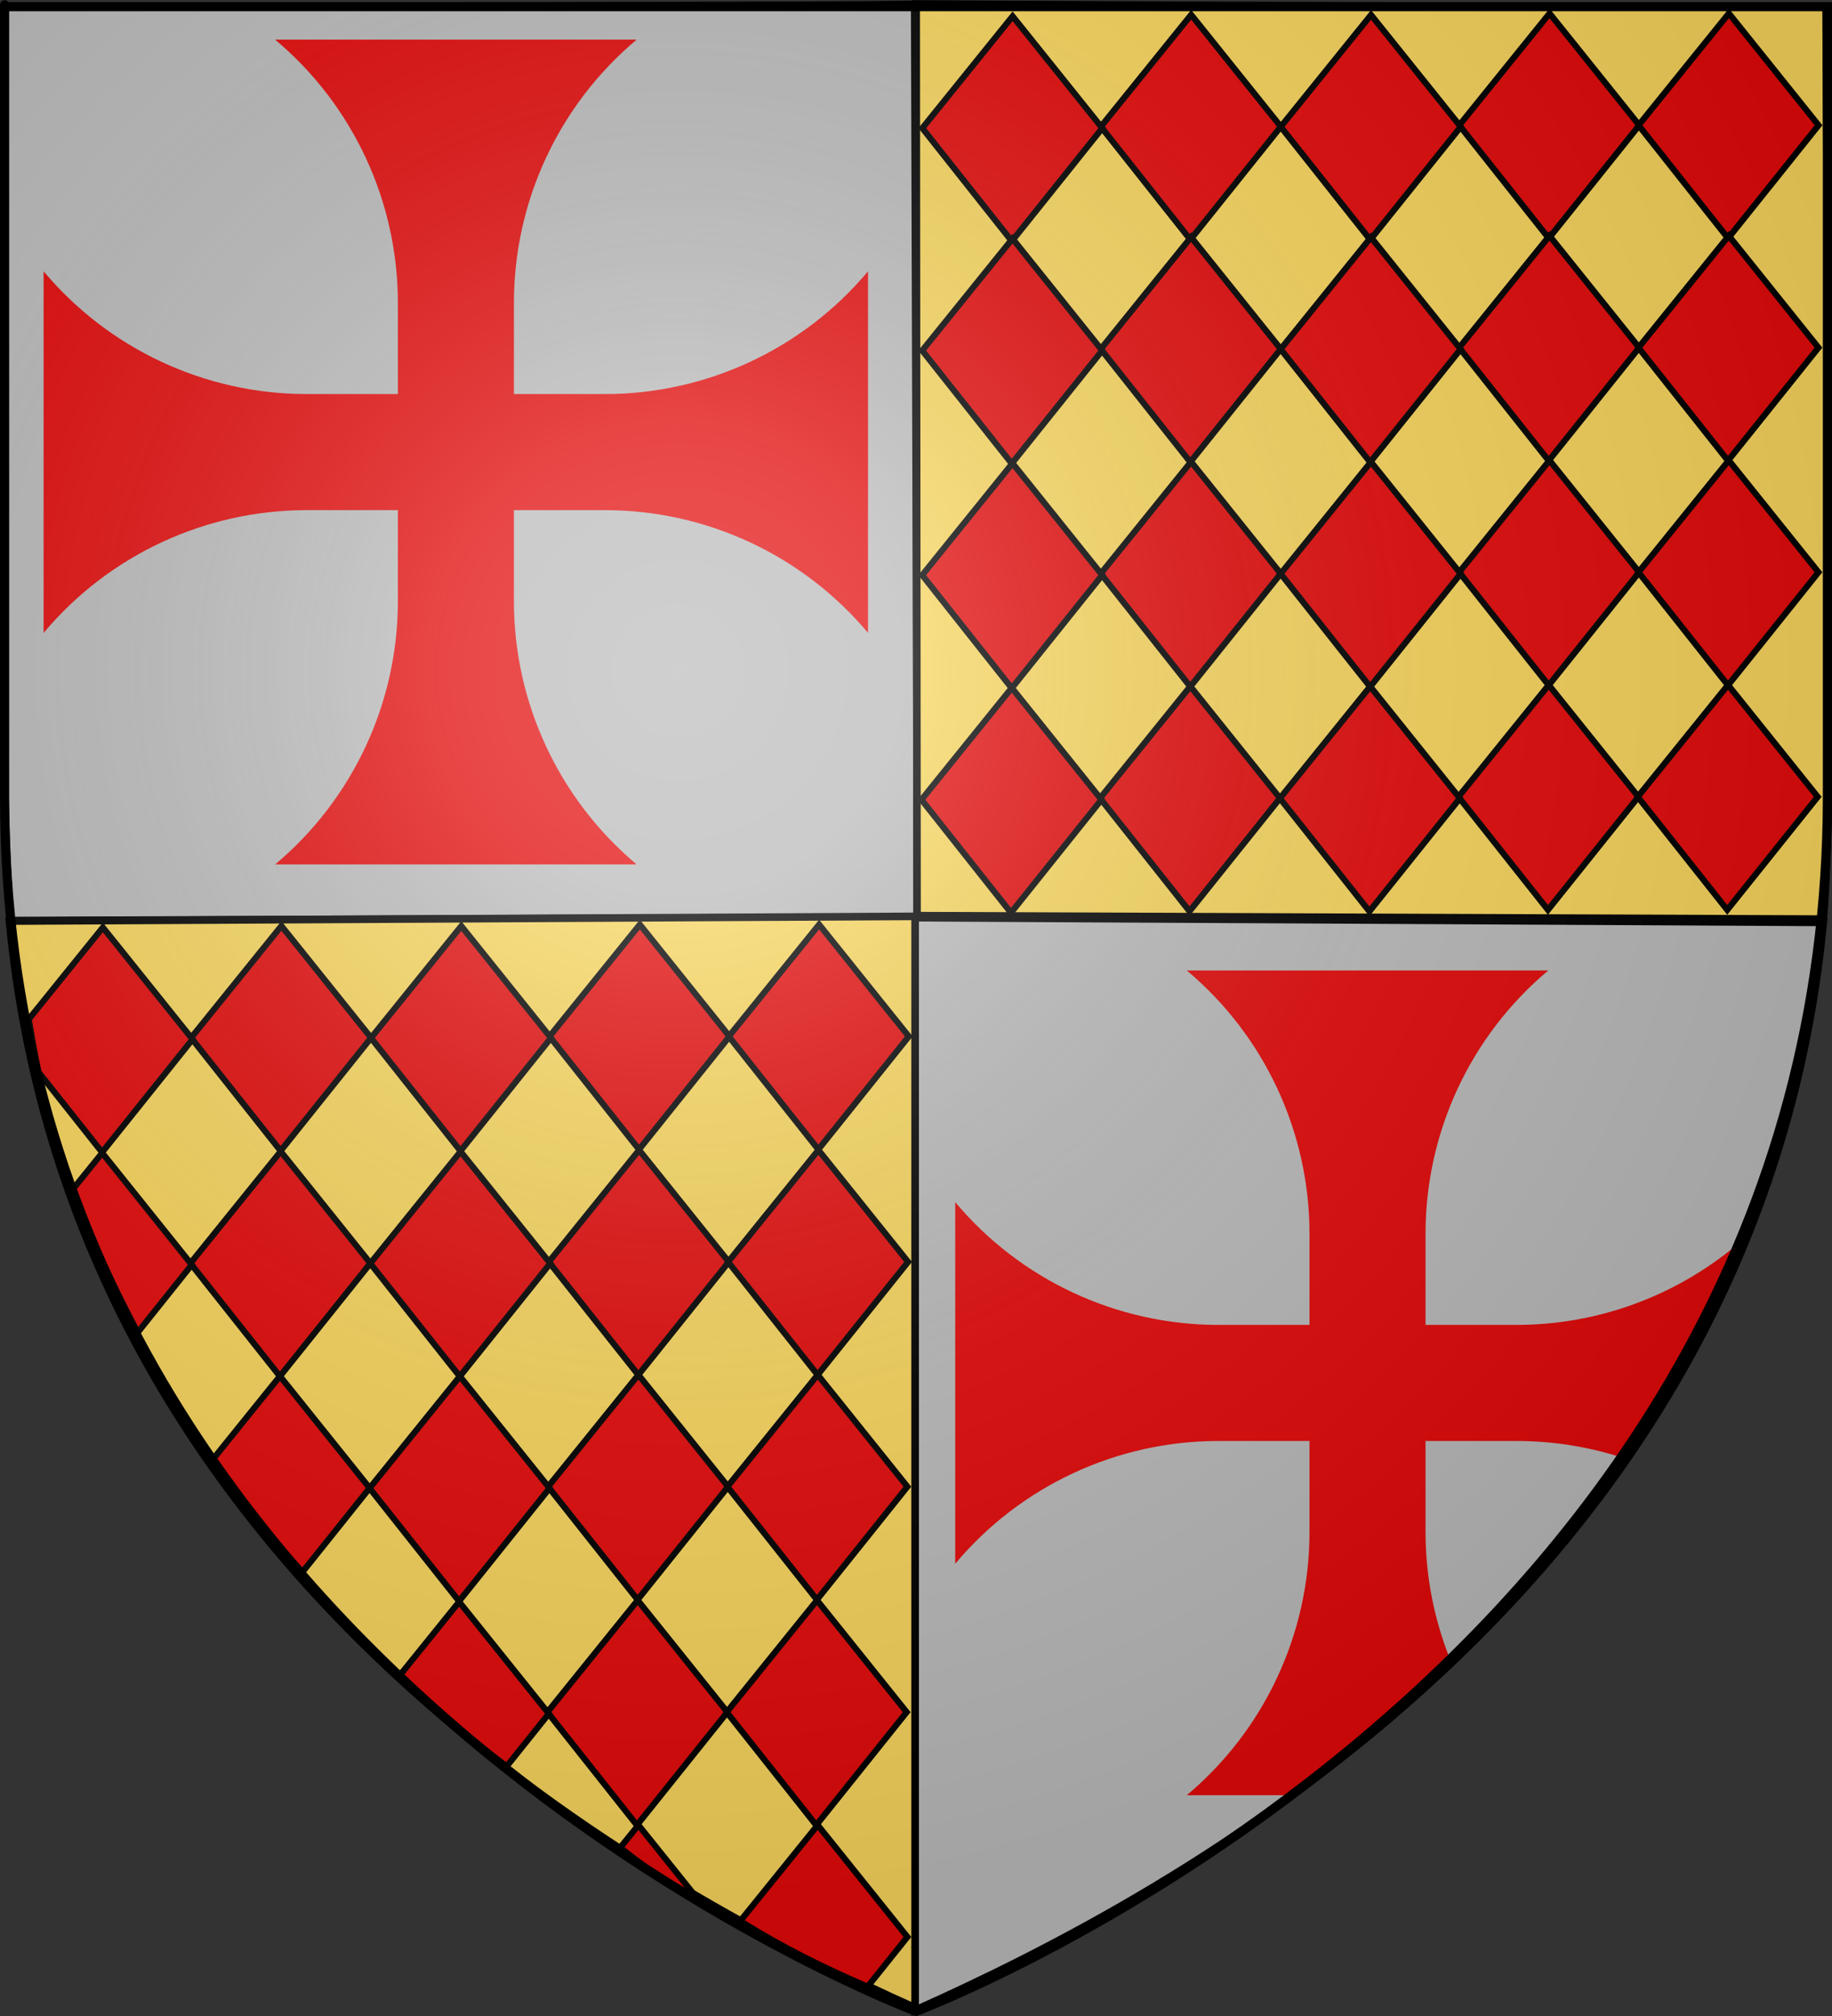<?xml version="1.0" encoding="UTF-8" standalone="no"?>
<!-- Created with Inkscape (http://www.inkscape.org/) -->
<svg
   xmlns:svg="http://www.w3.org/2000/svg"
   xmlns="http://www.w3.org/2000/svg"
   xmlns:xlink="http://www.w3.org/1999/xlink"
   version="1.0"
   width="600"
   height="660"
   id="svg2">
  <rect width="100%" height="100%" fill="#333333" stroke="none"/>
  <desc
     id="desc4">Flag of Canton of Valais (Wallis)</desc>
  <defs
     id="defs6">
    <linearGradient
       id="linearGradient2893">
      <stop
         id="stop2895"
         style="stop-color:#ffffff;stop-opacity:0.314"
         offset="0" />
      <stop
         id="stop2897"
         style="stop-color:#ffffff;stop-opacity:0.251"
         offset="0.19" />
      <stop
         id="stop2901"
         style="stop-color:#6b6b6b;stop-opacity:0.125"
         offset="0.6" />
      <stop
         id="stop2899"
         style="stop-color:#000000;stop-opacity:0.125"
         offset="1" />
    </linearGradient>
    <linearGradient
       id="linearGradient2885">
      <stop
         id="stop2887"
         style="stop-color:#ffffff;stop-opacity:1"
         offset="0" />
      <stop
         id="stop2891"
         style="stop-color:#ffffff;stop-opacity:1"
         offset="0.229" />
      <stop
         id="stop2889"
         style="stop-color:#000000;stop-opacity:1"
         offset="1" />
    </linearGradient>
    <linearGradient
       id="linearGradient2955">
      <stop
         id="stop2867"
         style="stop-color:#fd0000;stop-opacity:1"
         offset="0" />
      <stop
         id="stop2873"
         style="stop-color:#e77275;stop-opacity:0.659"
         offset="0.5" />
      <stop
         id="stop2959"
         style="stop-color:#000000;stop-opacity:0.323"
         offset="1" />
    </linearGradient>
    <radialGradient
       cx="225.524"
       cy="218.901"
       r="300"
       fx="225.524"
       fy="218.901"
       id="radialGradient2961"
       xlink:href="#linearGradient2955"
       gradientUnits="userSpaceOnUse"
       gradientTransform="matrix(-4.167939e-4,2.183,-1.884,-3.599562e-4,615.597,-289.121)" />
    <polygon
       points="0,-1 0.588,0.809 -0.951,-0.309 0.951,-0.309 -0.588,0.809 0,-1 "
       transform="scale(53,53)"
       id="star" />
    <clipPath
       id="clip">
      <path
         d="M 0,-200 L 0,600 L 300,600 L 300,-200 L 0,-200 z"
         id="path10" />
    </clipPath>
    <radialGradient
       cx="225.524"
       cy="218.901"
       r="300"
       fx="225.524"
       fy="218.901"
       id="radialGradient1911"
       xlink:href="#linearGradient2955"
       gradientUnits="userSpaceOnUse"
       gradientTransform="matrix(-4.167939e-4,2.183,-1.884,-3.599562e-4,615.597,-289.121)" />
    <radialGradient
       cx="225.524"
       cy="218.901"
       r="300"
       fx="225.524"
       fy="218.901"
       id="radialGradient2865"
       xlink:href="#linearGradient2955"
       gradientUnits="userSpaceOnUse"
       gradientTransform="matrix(0,1.749,-1.593,-1.049767e-7,551.788,-191.29)" />
    <radialGradient
       cx="225.524"
       cy="218.901"
       r="300"
       fx="225.524"
       fy="218.901"
       id="radialGradient2871"
       xlink:href="#linearGradient2955"
       gradientUnits="userSpaceOnUse"
       gradientTransform="matrix(0,1.386,-1.323,-5.741131e-8,-158.082,-109.541)" />
    <radialGradient
       cx="221.445"
       cy="226.331"
       r="300"
       fx="221.445"
       fy="226.331"
       id="radialGradient3163"
       xlink:href="#linearGradient2893"
       gradientUnits="userSpaceOnUse"
       gradientTransform="matrix(1.353,0,0,1.349,-77.629,-85.747)" />
  </defs>
  <g
     id="layer3"
     style="display:inline">
    <path
       d="M 299.385,658.545 C 299.385,658.545 597.885,546.225 597.885,260.773 C 597.885,-24.678 597.885,2.221 597.885,2.221 L 0.885,2.221 L 0.885,260.773 C 0.885,546.225 299.385,658.545 299.385,658.545 z"
       id="path2855"
       style="fill:#ffffff;fill-opacity:1;fill-rule:evenodd;stroke:none;stroke-width:1px;stroke-linecap:butt;stroke-linejoin:miter;stroke-opacity:1" />
    <path
       d="M 1.576,2.04 C 299.879,2.04 299.583,1.42 299.583,1.42 L 300.49,300.244 C 300.49,300.244 3.447,301.377 3.447,301.377 C -0.785,250.506 1.264,104.331 1.576,2.04 z"
       id="path3953"
       style="fill:#bababa;fill-rule:evenodd;stroke:#000000;stroke-width:2.5;stroke-linecap:butt;stroke-linejoin:miter;stroke-miterlimit:4;stroke-dasharray:none;stroke-opacity:1" />
    <path
       d="M 598.074,2.103 C 446.215,2.27 300.044,1.311 300.044,1.311 L 300.337,299.773 C 300.337,299.773 597.153,300.906 597.153,300.906 C 601.385,250.034 598.386,104.394 598.074,2.103 z"
       id="path3979"
       style="fill:#f7d55d;fill-rule:evenodd;stroke:#000000;stroke-width:2.5;stroke-linecap:butt;stroke-linejoin:miter;stroke-miterlimit:4;stroke-dasharray:none;stroke-opacity:1;display:inline" />
    <path
       d="M 3.09,301.538 C 299.749,299.993 300.521,299.993 300.521,299.993 L 300.521,657.682 C 217.065,620.504 23.864,518.936 3.09,301.538 z"
       id="path3985"
       style="opacity:1;fill:#f7d55d;fill-rule:evenodd;stroke:#000000;stroke-width:2.5;stroke-linecap:butt;stroke-linejoin:miter;stroke-miterlimit:4;stroke-dasharray:none;stroke-opacity:1" />
    <path
       d="M 597.145,301.971 C 300.487,300.426 299.714,300.426 299.714,300.426 L 299.714,658.116 C 383.171,620.937 576.372,519.369 597.145,301.971 z"
       id="path3987"
       style="opacity:1;fill:#bababa;fill-rule:evenodd;stroke:#000000;stroke-width:2.5;stroke-linecap:butt;stroke-linejoin:miter;stroke-miterlimit:4;stroke-dasharray:none;stroke-opacity:1;display:inline" />
    <path
       d="M 100.461,167.01 C 67.207,167.01 35.657,181.722 14.281,207.197 L 14.281,88.824 C 35.657,114.298 67.207,129.01 100.461,129.01 L 130.311,129.01 L 130.311,99.16 C 130.311,65.906 115.599,34.356 90.125,12.98 L 208.498,12.98 C 183.023,34.356 168.311,65.906 168.311,99.16 L 168.311,129.01 L 198.111,129.01 C 231.365,129.01 262.916,114.298 284.291,88.824 L 284.291,207.197 C 262.916,181.722 231.365,167.01 198.111,167.01 L 168.311,167.01 L 168.311,196.81 C 168.311,230.064 183.023,261.615 208.498,282.99 L 90.125,282.99 C 115.599,261.615 130.311,230.064 130.311,196.81 L 130.311,167.01 L 100.461,167.01 z"
       id="path2809"
       style="fill:#e20909;stroke:none" />
    <path
       d="M 388.688,317.719 C 414.162,339.094 428.875,370.652 428.875,403.906 L 428.875,433.75 L 399.031,433.75 C 365.777,433.75 334.219,419.037 312.844,393.562 L 312.844,511.938 C 334.219,486.463 365.777,471.75 399.031,471.75 L 428.875,471.75 L 428.875,501.562 C 428.875,534.817 414.162,566.343 388.688,587.719 L 422.656,587.719 C 443.514,570.619 458.819,557.433 474.625,542.5 C 469.578,529.593 466.875,515.747 466.875,501.562 L 466.875,471.75 L 496.688,471.75 C 508.095,471.75 519.304,473.478 529.969,476.781 C 544.774,454.681 556.822,432.822 568.125,408.125 C 548.157,424.544 522.961,433.75 496.688,433.75 L 466.875,433.75 L 466.875,403.906 C 466.875,370.652 481.588,339.094 507.062,317.719 L 388.688,317.719 z"
       id="path2819"
       style="fill:#e20909;stroke:none;display:inline" />
    <path
       d="M 390.114,4.834 C 361.036,40.839 360.538,41.461 360.538,41.461 L 389.856,78.474 L 419.485,41.46 L 390.114,4.834 z"
       id="path4712"
       style="fill:#e20909;fill-rule:evenodd;stroke:#000000;stroke-width:2;stroke-linecap:butt;stroke-linejoin:miter;stroke-miterlimit:4;stroke-dasharray:none;stroke-opacity:1" />
    <path
       d="M 331.64,5.327 C 302.561,41.332 302.063,41.954 302.063,41.954 L 331.382,78.968 L 361.01,41.954 L 331.64,5.327 z"
       id="use4714"
       style="fill:#e20909;fill-rule:evenodd;stroke:#000000;stroke-width:2;stroke-linecap:butt;stroke-linejoin:miter;stroke-miterlimit:4;stroke-dasharray:none;stroke-opacity:1" />
    <path
       d="M 507.501,4.383 C 478.422,40.388 477.925,41.01 477.925,41.01 L 507.243,78.024 L 536.872,41.01 L 507.501,4.383 z"
       id="path4718"
       style="fill:#e20909;fill-rule:evenodd;stroke:#000000;stroke-width:2;stroke-linecap:butt;stroke-linejoin:miter;stroke-miterlimit:4;stroke-dasharray:none;stroke-opacity:1;display:inline" />
    <path
       d="M 449.026,4.877 C 419.948,40.882 419.45,41.504 419.45,41.504 L 448.768,78.517 L 478.397,41.503 L 449.026,4.877 z"
       id="path4720"
       style="fill:#e20909;fill-rule:evenodd;stroke:#000000;stroke-width:2;stroke-linecap:butt;stroke-linejoin:miter;stroke-miterlimit:4;stroke-dasharray:none;stroke-opacity:1;display:inline" />
    <path
       d="M 566.223,4.383 C 537.144,40.388 536.646,41.01 536.646,41.01 L 565.965,78.024 L 595.593,41.01 L 566.223,4.383 z"
       id="path4724"
       style="fill:#e20909;fill-rule:evenodd;stroke:#000000;stroke-width:2;stroke-linecap:butt;stroke-linejoin:miter;stroke-miterlimit:4;stroke-dasharray:none;stroke-opacity:1;display:inline" />
    <path
       d="M 390.086,77.64 C 361.007,113.645 360.51,114.267 360.51,114.267 L 389.828,151.281 L 419.457,114.267 L 390.086,77.64 z"
       id="path4726"
       style="fill:#e20909;fill-rule:evenodd;stroke:#000000;stroke-width:2;stroke-linecap:butt;stroke-linejoin:miter;stroke-miterlimit:4;stroke-dasharray:none;stroke-opacity:1;display:inline" />
    <path
       d="M 331.611,78.134 C 302.533,114.139 302.035,114.761 302.035,114.761 L 331.354,151.774 L 360.982,114.76 L 331.611,78.134 z"
       id="path4728"
       style="fill:#e20909;fill-rule:evenodd;stroke:#000000;stroke-width:2;stroke-linecap:butt;stroke-linejoin:miter;stroke-miterlimit:4;stroke-dasharray:none;stroke-opacity:1;display:inline" />
    <path
       d="M 507.473,77.19 C 478.394,113.195 477.897,113.817 477.897,113.817 L 507.215,150.83 L 536.844,113.816 L 507.473,77.19 z"
       id="path4730"
       style="fill:#e20909;fill-rule:evenodd;stroke:#000000;stroke-width:2;stroke-linecap:butt;stroke-linejoin:miter;stroke-miterlimit:4;stroke-dasharray:none;stroke-opacity:1;display:inline" />
    <path
       d="M 448.998,77.683 C 419.919,113.688 419.422,114.31 419.422,114.31 L 448.74,151.324 L 478.369,114.31 L 448.998,77.683 z"
       id="path4732"
       style="fill:#e20909;fill-rule:evenodd;stroke:#000000;stroke-width:2;stroke-linecap:butt;stroke-linejoin:miter;stroke-miterlimit:4;stroke-dasharray:none;stroke-opacity:1;display:inline" />
    <path
       d="M 566.194,77.19 C 537.116,113.195 536.618,113.817 536.618,113.817 L 565.937,150.83 L 595.565,113.816 L 566.194,77.19 z"
       id="path4734"
       style="fill:#e20909;fill-rule:evenodd;stroke:#000000;stroke-width:2;stroke-linecap:butt;stroke-linejoin:miter;stroke-miterlimit:4;stroke-dasharray:none;stroke-opacity:1;display:inline" />
    <path
       d="M 390.086,151.166 C 361.007,187.171 360.51,187.792 360.51,187.792 L 389.828,224.806 L 419.457,187.792 L 390.086,151.166 z"
       id="path4736"
       style="fill:#e20909;fill-rule:evenodd;stroke:#000000;stroke-width:2;stroke-linecap:butt;stroke-linejoin:miter;stroke-miterlimit:4;stroke-dasharray:none;stroke-opacity:1;display:inline" />
    <path
       d="M 331.611,151.659 C 302.533,187.664 302.035,188.286 302.035,188.286 L 331.354,225.299 L 360.982,188.286 L 331.611,151.659 z"
       id="path4738"
       style="fill:#e20909;fill-rule:evenodd;stroke:#000000;stroke-width:2;stroke-linecap:butt;stroke-linejoin:miter;stroke-miterlimit:4;stroke-dasharray:none;stroke-opacity:1;display:inline" />
    <path
       d="M 507.473,150.715 C 478.394,186.72 477.897,187.342 477.897,187.342 L 507.215,224.356 L 536.844,187.342 L 507.473,150.715 z"
       id="path4740"
       style="fill:#e20909;fill-rule:evenodd;stroke:#000000;stroke-width:2;stroke-linecap:butt;stroke-linejoin:miter;stroke-miterlimit:4;stroke-dasharray:none;stroke-opacity:1;display:inline" />
    <path
       d="M 448.998,151.209 C 419.919,187.214 419.422,187.835 419.422,187.835 L 448.74,224.849 L 478.369,187.835 L 448.998,151.209 z"
       id="path4742"
       style="fill:#e20909;fill-rule:evenodd;stroke:#000000;stroke-width:2;stroke-linecap:butt;stroke-linejoin:miter;stroke-miterlimit:4;stroke-dasharray:none;stroke-opacity:1;display:inline" />
    <path
       d="M 566.195,150.715 C 537.116,186.72 536.618,187.342 536.618,187.342 L 565.937,224.356 L 595.565,187.342 L 566.195,150.715 z"
       id="path4744"
       style="fill:#e20909;fill-rule:evenodd;stroke:#000000;stroke-width:2;stroke-linecap:butt;stroke-linejoin:miter;stroke-miterlimit:4;stroke-dasharray:none;stroke-opacity:1;display:inline" />
    <path
       d="M 389.839,224.691 C 360.761,260.696 360.263,261.318 360.263,261.318 L 389.582,298.331 L 419.21,261.317 L 389.839,224.691 z"
       id="path4746"
       style="fill:#e20909;fill-rule:evenodd;stroke:#000000;stroke-width:2;stroke-linecap:butt;stroke-linejoin:miter;stroke-miterlimit:4;stroke-dasharray:none;stroke-opacity:1;display:inline" />
    <path
       d="M 331.365,225.184 C 302.286,261.189 301.788,261.811 301.788,261.811 L 331.107,298.825 L 360.735,261.811 L 331.365,225.184 z"
       id="path4748"
       style="fill:#e20909;fill-rule:evenodd;stroke:#000000;stroke-width:2;stroke-linecap:butt;stroke-linejoin:miter;stroke-miterlimit:4;stroke-dasharray:none;stroke-opacity:1;display:inline" />
    <path
       d="M 507.226,224.24 C 478.147,260.245 477.65,260.867 477.65,260.867 L 506.968,297.881 L 536.597,260.867 L 507.226,224.24 z"
       id="path4750"
       style="fill:#e20909;fill-rule:evenodd;stroke:#000000;stroke-width:2;stroke-linecap:butt;stroke-linejoin:miter;stroke-miterlimit:4;stroke-dasharray:none;stroke-opacity:1;display:inline" />
    <path
       d="M 448.751,224.734 C 419.673,260.739 419.175,261.361 419.175,261.361 L 448.494,298.374 L 478.122,261.36 L 448.751,224.734 z"
       id="path4752"
       style="fill:#e20909;fill-rule:evenodd;stroke:#000000;stroke-width:2;stroke-linecap:butt;stroke-linejoin:miter;stroke-miterlimit:4;stroke-dasharray:none;stroke-opacity:1;display:inline" />
    <path
       d="M 565.948,224.24 C 536.869,260.245 536.372,260.867 536.372,260.867 L 565.69,297.881 L 595.318,260.867 L 565.948,224.24 z"
       id="path4754"
       style="fill:#e20909;fill-rule:evenodd;stroke:#000000;stroke-width:2;stroke-linecap:butt;stroke-linejoin:miter;stroke-miterlimit:4;stroke-dasharray:none;stroke-opacity:1;display:inline" />
    <path
       d="M 92.16,303.129 C 63.082,339.134 62.584,339.756 62.584,339.756 L 91.903,376.769 L 121.531,339.755 L 92.16,303.129 z"
       id="path4766"
       style="fill:#e20909;fill-rule:evenodd;stroke:#000000;stroke-width:2;stroke-linecap:butt;stroke-linejoin:miter;stroke-miterlimit:4;stroke-dasharray:none;stroke-opacity:1;display:inline" />
    <path
       d="M 33.688,303.625 C 9.823,333.174 10.294,332.587 9.406,333.688 C 10.403,339.552 11.416,345.377 12.594,350.969 L 33.438,377.25 L 63.062,340.25 L 33.688,303.625 z"
       id="path4768"
       style="fill:#e20909;fill-rule:evenodd;stroke:#000000;stroke-width:2;stroke-linecap:butt;stroke-linejoin:miter;stroke-miterlimit:4;stroke-dasharray:none;stroke-opacity:1;display:inline" />
    <path
       d="M 209.547,302.678 C 180.468,338.683 179.971,339.305 179.971,339.305 L 209.289,376.319 L 238.918,339.305 L 209.547,302.678 z"
       id="path4770"
       style="fill:#e20909;fill-rule:evenodd;stroke:#000000;stroke-width:2;stroke-linecap:butt;stroke-linejoin:miter;stroke-miterlimit:4;stroke-dasharray:none;stroke-opacity:1;display:inline" />
    <path
       d="M 151.072,303.172 C 121.994,339.177 121.496,339.799 121.496,339.799 L 150.815,376.812 L 180.443,339.798 L 151.072,303.172 z"
       id="path4772"
       style="fill:#e20909;fill-rule:evenodd;stroke:#000000;stroke-width:2;stroke-linecap:butt;stroke-linejoin:miter;stroke-miterlimit:4;stroke-dasharray:none;stroke-opacity:1;display:inline" />
    <path
       d="M 268.269,302.678 C 239.19,338.683 238.692,339.305 238.692,339.305 L 268.011,376.319 L 297.639,339.305 L 268.269,302.678 z"
       id="path4774"
       style="fill:#e20909;fill-rule:evenodd;stroke:#000000;stroke-width:2;stroke-linecap:butt;stroke-linejoin:miter;stroke-miterlimit:4;stroke-dasharray:none;stroke-opacity:1;display:inline" />
    <path
       d="M 91.929,376.946 C 62.85,412.951 62.353,413.573 62.353,413.573 L 91.671,450.587 L 121.3,413.573 L 91.929,376.946 z"
       id="path4776"
       style="fill:#e20909;fill-rule:evenodd;stroke:#000000;stroke-width:2;stroke-linecap:butt;stroke-linejoin:miter;stroke-miterlimit:4;stroke-dasharray:none;stroke-opacity:1;display:inline" />
    <path
       d="M 33.469,377.438 C 24.165,388.958 28.372,383.742 24,389.156 C 29.37,405.022 36.891,420.668 45.094,436.219 L 62.812,414.062 L 33.469,377.438 z"
       id="path4778"
       style="fill:#e20909;fill-rule:evenodd;stroke:#000000;stroke-width:2;stroke-linecap:butt;stroke-linejoin:miter;stroke-miterlimit:4;stroke-dasharray:none;stroke-opacity:1;display:inline" />
    <path
       d="M 209.316,376.496 C 180.237,412.501 179.74,413.123 179.74,413.123 L 209.058,450.136 L 238.686,413.122 L 209.316,376.496 z"
       id="path4780"
       style="fill:#e20909;fill-rule:evenodd;stroke:#000000;stroke-width:2;stroke-linecap:butt;stroke-linejoin:miter;stroke-miterlimit:4;stroke-dasharray:none;stroke-opacity:1;display:inline" />
    <path
       d="M 150.841,376.989 C 121.762,412.994 121.265,413.616 121.265,413.616 L 150.583,450.63 L 180.212,413.616 L 150.841,376.989 z"
       id="path4782"
       style="fill:#e20909;fill-rule:evenodd;stroke:#000000;stroke-width:2;stroke-linecap:butt;stroke-linejoin:miter;stroke-miterlimit:4;stroke-dasharray:none;stroke-opacity:1;display:inline" />
    <path
       d="M 268.037,376.496 C 238.958,412.501 238.461,413.123 238.461,413.123 L 267.779,450.136 L 297.408,413.122 L 268.037,376.496 z"
       id="path4784"
       style="fill:#e20909;fill-rule:evenodd;stroke:#000000;stroke-width:2;stroke-linecap:butt;stroke-linejoin:miter;stroke-miterlimit:4;stroke-dasharray:none;stroke-opacity:1;display:inline" />
    <path
       d="M 91.688,450.531 C 70.035,477.341 71.241,475.888 69.688,477.812 C 77.1,490.463 88.001,502.567 99.062,514.656 L 121.062,487.156 L 91.688,450.531 z"
       id="path4786"
       style="fill:#e20909;fill-rule:evenodd;stroke:#000000;stroke-width:2;stroke-linecap:butt;stroke-linejoin:miter;stroke-miterlimit:4;stroke-dasharray:none;stroke-opacity:1;display:inline" />
    <path
       d="M 209.084,450.082 C 180.006,486.087 179.508,486.708 179.508,486.708 L 208.827,523.722 L 238.455,486.708 L 209.084,450.082 z"
       id="path4790"
       style="fill:#e20909;fill-rule:evenodd;stroke:#000000;stroke-width:2;stroke-linecap:butt;stroke-linejoin:miter;stroke-miterlimit:4;stroke-dasharray:none;stroke-opacity:1;display:inline" />
    <path
       d="M 150.61,450.575 C 121.531,486.58 121.033,487.202 121.033,487.202 L 150.352,524.215 L 179.98,487.202 L 150.61,450.575 z"
       id="path4792"
       style="fill:#e20909;fill-rule:evenodd;stroke:#000000;stroke-width:2;stroke-linecap:butt;stroke-linejoin:miter;stroke-miterlimit:4;stroke-dasharray:none;stroke-opacity:1;display:inline" />
    <path
       d="M 267.806,450.082 C 238.727,486.087 238.23,486.708 238.23,486.708 L 267.548,523.722 L 297.177,486.708 L 267.806,450.082 z"
       id="path4794"
       style="fill:#e20909;fill-rule:evenodd;stroke:#000000;stroke-width:2;stroke-linecap:butt;stroke-linejoin:miter;stroke-miterlimit:4;stroke-dasharray:none;stroke-opacity:1;display:inline" />
    <path
       d="M 208.853,523.899 C 179.774,559.904 179.277,560.526 179.277,560.526 L 208.595,597.539 L 238.224,560.525 L 208.853,523.899 z"
       id="path4800"
       style="fill:#e20909;fill-rule:evenodd;stroke:#000000;stroke-width:2;stroke-linecap:butt;stroke-linejoin:miter;stroke-miterlimit:4;stroke-dasharray:none;stroke-opacity:1;display:inline" />
    <path
       d="M 150.375,524.406 C 131.415,547.882 133.537,545.254 131.094,548.281 C 140.906,558.462 152.841,568.428 165.938,578.281 L 179.75,561.031 L 150.375,524.406 z"
       id="path4802"
       style="fill:#e20909;fill-rule:evenodd;stroke:#000000;stroke-width:2;stroke-linecap:butt;stroke-linejoin:miter;stroke-miterlimit:4;stroke-dasharray:none;stroke-opacity:1;display:inline" />
    <path
       d="M 267.574,523.899 C 238.496,559.904 237.998,560.526 237.998,560.526 L 267.317,597.539 L 296.945,560.525 L 267.574,523.899 z"
       id="path4804"
       style="fill:#e20909;fill-rule:evenodd;stroke:#000000;stroke-width:2;stroke-linecap:butt;stroke-linejoin:miter;stroke-miterlimit:4;stroke-dasharray:none;stroke-opacity:1;display:inline" />
    <path
       d="M 209.094,597.5 C 203.235,604.755 206.893,600.209 203.125,604.875 C 210.618,610.775 218.108,616.655 227.594,620.562 L 209.094,597.5 z"
       id="path4810"
       style="fill:#e20909;fill-rule:evenodd;stroke:#000000;stroke-width:2;stroke-linecap:butt;stroke-linejoin:miter;stroke-miterlimit:4;stroke-dasharray:none;stroke-opacity:1;display:inline" />
    <path
       d="M 267.812,597.5 C 242.878,628.374 243.048,628.149 242.438,628.906 C 256.107,637.509 270.06,644.362 284.156,650.406 L 297.188,634.125 L 267.812,597.5 z"
       id="path4814"
       style="fill:#e20909;fill-rule:evenodd;stroke:#000000;stroke-width:2;stroke-linecap:butt;stroke-linejoin:miter;stroke-miterlimit:4;stroke-dasharray:none;stroke-opacity:1;display:inline" />
  </g>
  <g
     id="layer4" />
  <g
     id="layer2">
    <path
       d="M 300,658.5 C 300,658.5 598.5,546.18 598.5,260.728 C 598.5,-24.723 598.5,2.176 598.5,2.176 L 1.5,2.176 L 1.5,260.728 C 1.5,546.18 300,658.5 300,658.5 z"
       id="path2875"
       style="opacity:1;fill:url(#radialGradient3163);fill-opacity:1;fill-rule:evenodd;stroke:none;stroke-width:1px;stroke-linecap:butt;stroke-linejoin:miter;stroke-opacity:1" />
  </g>
  <g
     id="layer1">
    <path
       d="M 300,658.5 C 300,658.5 1.5,546.18 1.5,260.728 C 1.5,-24.723 1.5,2.176 1.5,2.176 L 598.5,2.176 L 598.5,260.728 C 598.5,546.18 300,658.5 300,658.5 z"
       id="path1411"
       style="opacity:1;fill:none;fill-opacity:1;fill-rule:evenodd;stroke:#000000;stroke-width:3;stroke-linecap:butt;stroke-linejoin:miter;stroke-miterlimit:4;stroke-dasharray:none;stroke-opacity:1" />
  </g>
</svg>
